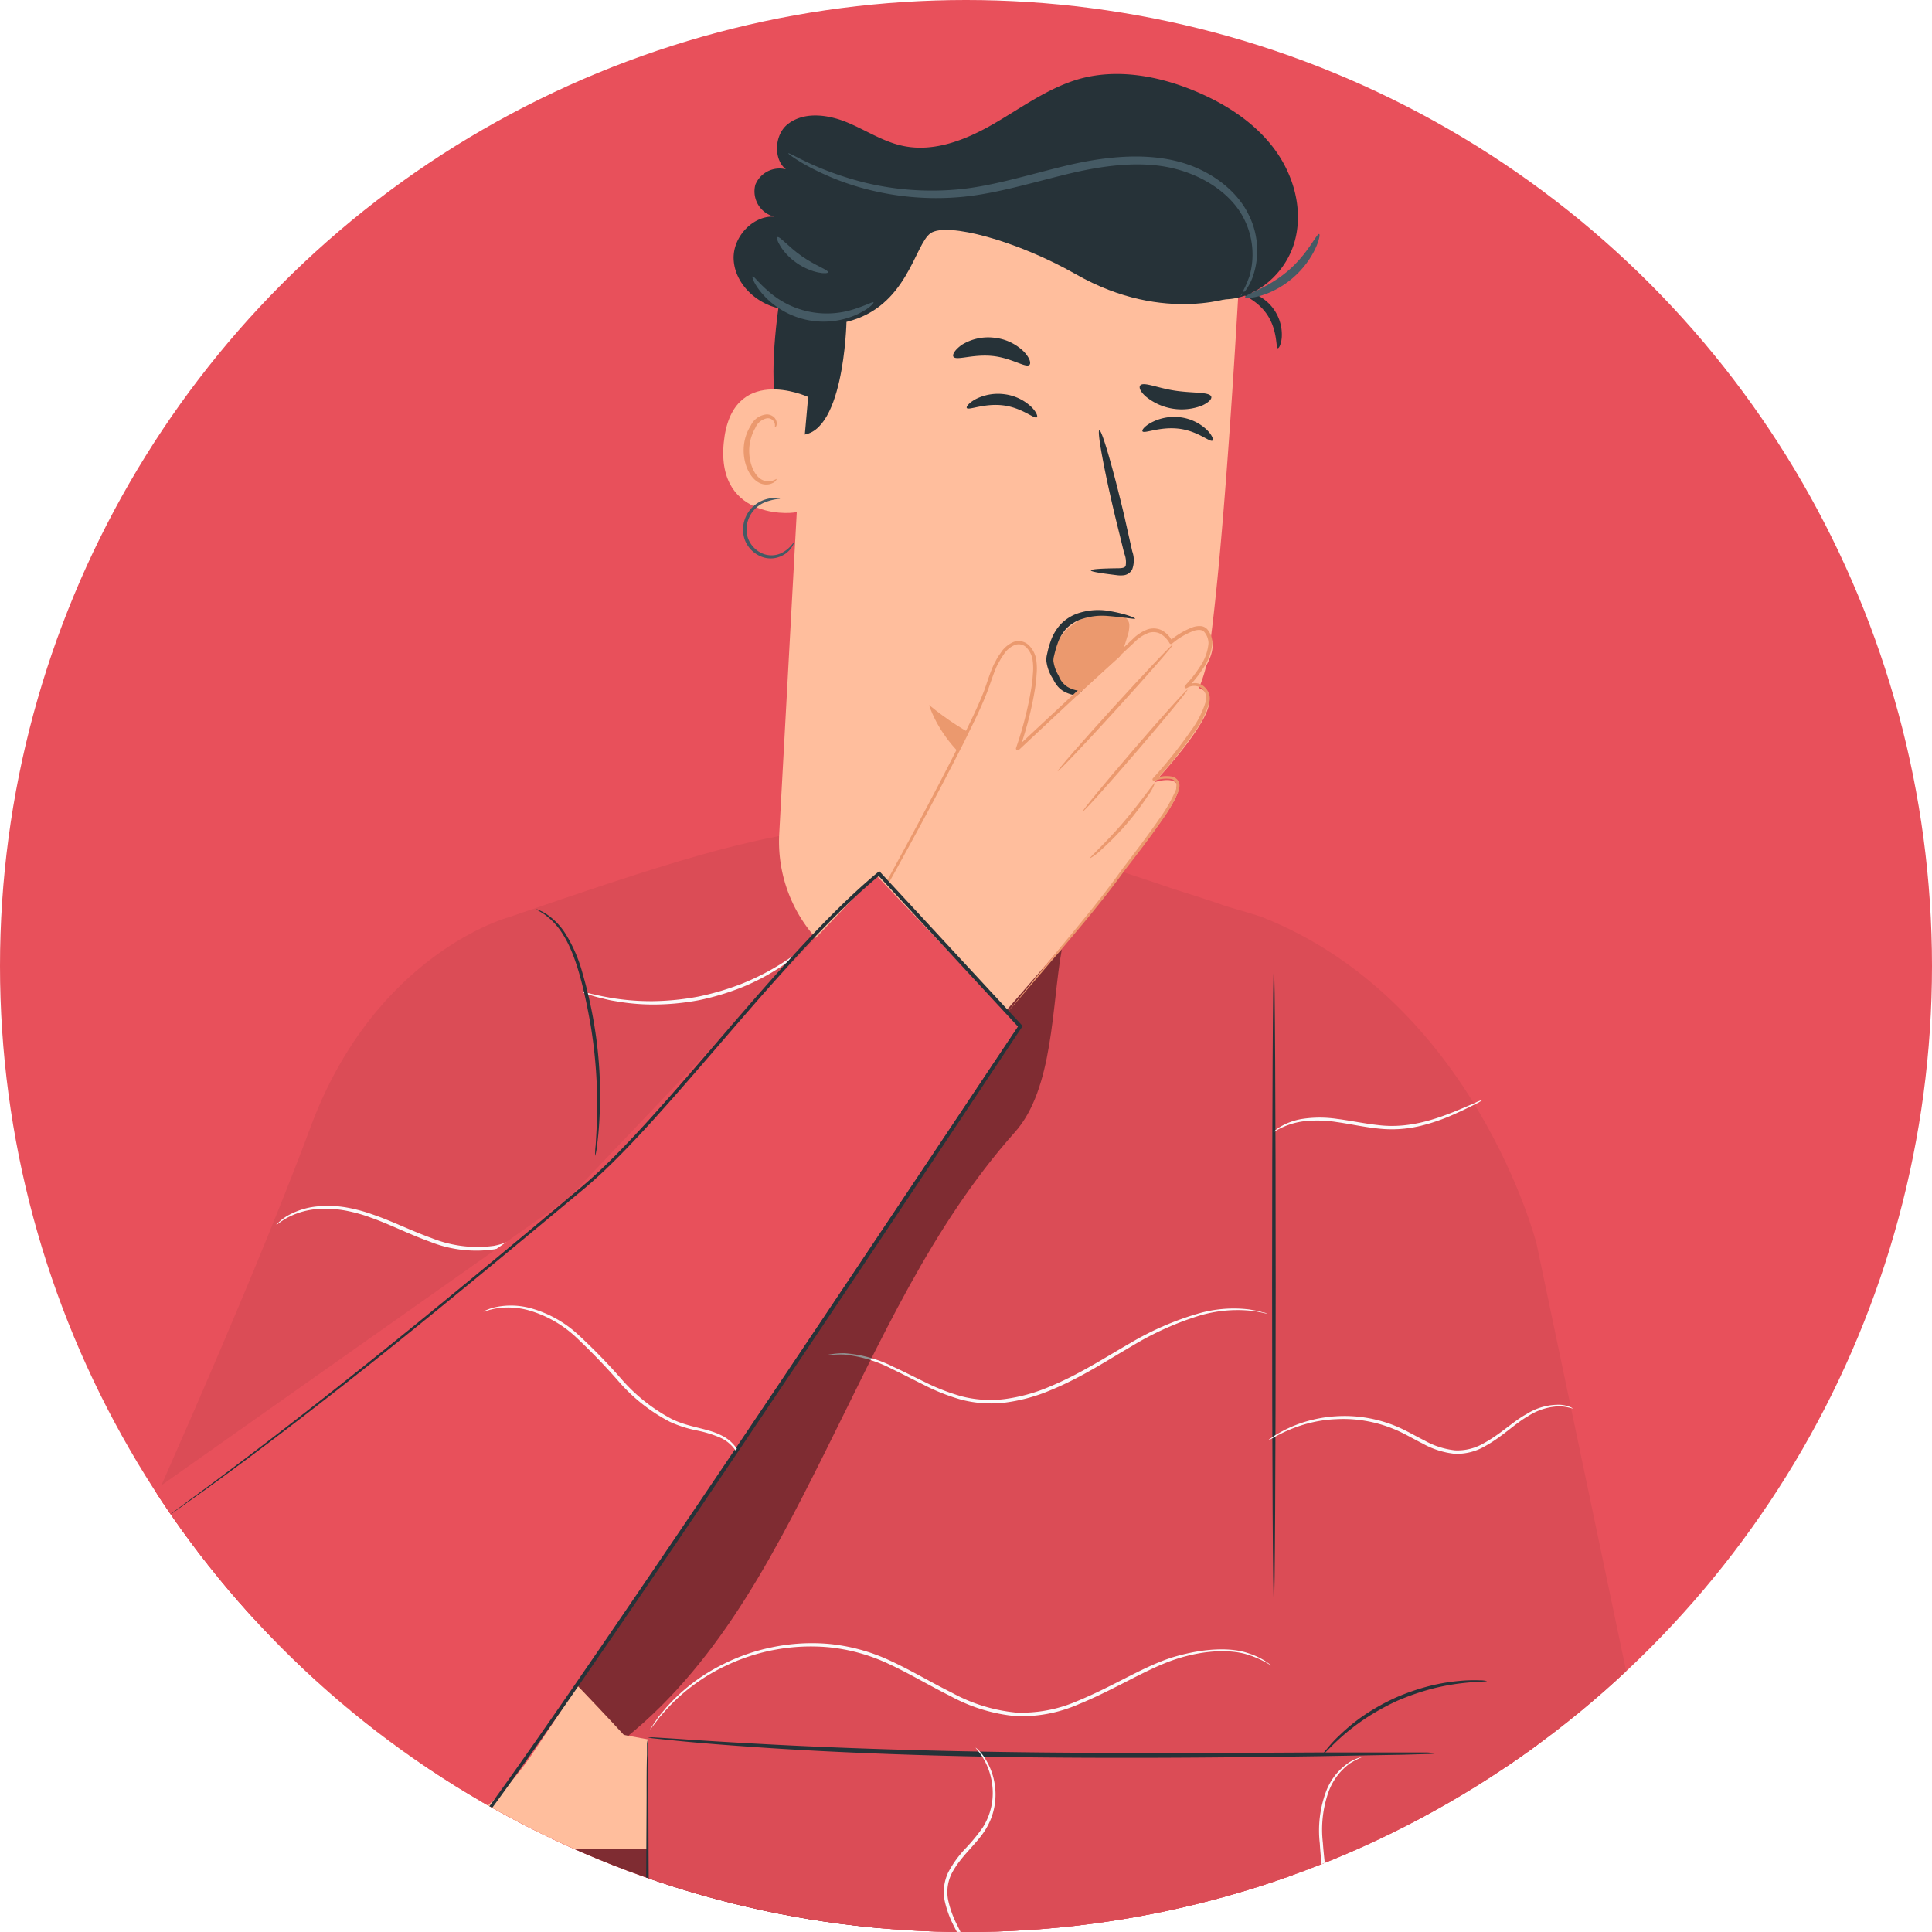 <svg id="Layer_1" data-name="Layer 1" xmlns="http://www.w3.org/2000/svg" xmlns:xlink="http://www.w3.org/1999/xlink" viewBox="0 0 324.1 324.1"><defs><style>.cls-1{fill:none;}.cls-2{fill:#e8505b;}.cls-3{clip-path:url(#clip-path);}.cls-4{fill:#db4c56;}.cls-5{fill:#fafafa;}.cls-6{opacity:0.42;}.cls-7{fill:#ffbe9d;}.cls-8{fill:#263238;}.cls-9{fill:#eb996e;}.cls-10{fill:#455a64;}</style><clipPath id="clip-path"><circle class="cls-1" cx="162.05" cy="162.05" r="162.05"/></clipPath></defs><circle class="cls-2" cx="162.05" cy="162.05" r="162.05"/><g class="cls-3"><path class="cls-4" d="M275.51,293.29l-17.75-84.66s-10.41-40.8-46.23-54.86l-2.47-.76L205.61,152c-1.44-.56-7.32-2.43-8.87-2.91-48.3-16.74-61.11-12.39-111.44,4.79,0,0-22.36,6-33.2,35.18S20.52,263.8,20.52,263.8l50.21,17.73,9.63-14.3v97.82h138.1l-3.81-45,7.88-19.72"/><path class="cls-5" d="M134.94,159a7.54,7.54,0,0,1-1.15,1.07,15.07,15.07,0,0,1-1.45,1.14c-.59.42-1.23.93-2,1.39a37.18,37.18,0,0,1-5.65,2.93,42.61,42.61,0,0,1-7.47,2.26,41.71,41.71,0,0,1-7.78.72,36.81,36.81,0,0,1-6.34-.59c-.9-.13-1.69-.36-2.39-.52a15.94,15.94,0,0,1-1.77-.51,7.27,7.27,0,0,1-1.47-.56c0-.12,2.15.62,5.7,1.17a40.84,40.84,0,0,0,6.27.45,44.31,44.31,0,0,0,7.66-.76,44.88,44.88,0,0,0,7.38-2.18,41.22,41.22,0,0,0,5.64-2.78C133.18,160.42,134.86,158.93,134.94,159Z"/><path class="cls-5" d="M212.62,220.36a4.19,4.19,0,0,1-.79-.14l-1-.2-1.31-.17a22.37,22.37,0,0,0-8.3.85,50.56,50.56,0,0,0-11.36,5.12c-4.07,2.36-8.44,5.26-13.53,7.35a29,29,0,0,1-7.73,2.12,19.81,19.81,0,0,1-7.45-.52,34,34,0,0,1-6.27-2.5c-1.89-.93-3.62-1.85-5.23-2.61a22.42,22.42,0,0,0-8-2.42,16.25,16.25,0,0,0-2.28.07,4,4,0,0,1-.8.06,3.16,3.16,0,0,1,.78-.18,12.7,12.7,0,0,1,2.31-.18,21.37,21.37,0,0,1,8.16,2.26c1.64.74,3.38,1.64,5.27,2.55a34.52,34.52,0,0,0,6.19,2.41,19.33,19.33,0,0,0,7.24.47,28.63,28.63,0,0,0,7.57-2.09c5-2.06,9.37-4.93,13.48-7.28a49.37,49.37,0,0,1,11.52-5,21.41,21.41,0,0,1,8.45-.67l1.32.23c.37.08.69.18.94.25A3.58,3.58,0,0,1,212.62,220.36Z"/><path class="cls-6" d="M101.83,293.93c17.29-12.47,27-31.19,36.38-49.94s18-38.3,32.06-54.09c6.47-7.26,6.15-21.22,7.85-30.63l-23.37,23.32L91.49,285.51Z"/><polygon class="cls-6" points="80.36 304.46 91.68 317.54 102.81 317.54 102.81 331.77 217.9 358.38 216.96 347.3 108.68 310.12 90.54 310.12 81.79 303.13 80.36 304.46"/><path class="cls-7" d="M114.25,292.82l-9.6-1.78s-22.76-24.89-27-25.24c-3.51-.29-22.87-.11-29.61,0a2.35,2.35,0,0,0-2.32,2.35h0A2.35,2.35,0,0,0,48,270.46l22.87.89.1,1.84-22.9.3c-2.33.18-3.82,3.88,3.64,4.54l19.16.68v1.19L51.4,282.62c-1,.14-3.56.64-3.58,1.63,0,0-1.18,2.43,4.35,3.12,1.9.24,18.76-.32,18.76-.32l-.65,1.52-17.45,3.76a2.49,2.49,0,0,0-1.94,2.77h0a2.49,2.49,0,0,0,2.69,2.13l18.65-1.73,18.31,14.62H115Z"/><path class="cls-4" d="M212.21,294.81l-103.53-3.34,0,35.78,68.69,13.64,48.23,7.7c30,0,53.95-27.51,49.31-57.12l-.13,0Z"/><path class="cls-8" d="M240.72,294.15a8.49,8.49,0,0,1-1.35.1l-3.84.11-14.16.25c-12,.18-28.47.38-46.71.21s-34.77-.84-46.7-1.65c-6-.4-10.79-.79-14.12-1.12l-3.83-.39a10.48,10.48,0,0,1-1.33-.19,8.13,8.13,0,0,1,1.35,0l3.84.24c3.33.24,8.16.54,14.12.86,11.93.66,28.44,1.23,46.68,1.41s34.74.06,46.7,0h14.15l3.85,0A8.38,8.38,0,0,1,240.72,294.15Z"/><path class="cls-8" d="M108.69,291.79s0,.22,0,.63,0,1.07,0,1.86c0,1.66,0,4,.08,7.05,0,6.12.06,14.82.11,25.29l-.2-.25c11.69,2.51,25.71,5.62,40.8,8.78,20.68,4.38,39.51,7.83,53.2,10,6.84,1,12.39,1.82,16.23,2.33l4.43.58,1.15.17a2.11,2.11,0,0,1,.38.07,1.64,1.64,0,0,1-.39,0l-1.16-.11-4.43-.47c-3.85-.43-9.42-1.14-16.28-2.14-13.71-2-32.57-5.4-53.26-9.77-15.09-3.17-29.1-6.31-40.78-8.88l-.2,0v-.21c0-10.47.08-19.17.1-25.29,0-3,0-5.39.07-7.05,0-.79,0-1.4,0-1.86A2.83,2.83,0,0,1,108.69,291.79Z"/><path class="cls-8" d="M99.84,193.92a10,10,0,0,1,.08-1.75c.07-1.12.18-2.74.23-4.74a81.8,81.8,0,0,0-1.09-15.58c-1.06-6-2.4-11.47-4.48-14.86a11.71,11.71,0,0,0-3.1-3.49c-.9-.64-1.48-.88-1.46-.94s.16,0,.44.14a7.05,7.05,0,0,1,1.16.61,11.1,11.1,0,0,1,3.32,3.45,24.8,24.8,0,0,1,2.79,6.53,73.63,73.63,0,0,1,1.93,8.46,71.84,71.84,0,0,1,.91,15.7c-.09,2-.27,3.63-.42,4.75A8.9,8.9,0,0,1,99.84,193.92Z"/><path class="cls-8" d="M213.7,162.46c.17,0,.3,23.79.3,53.13s-.13,53.13-.3,53.13-.3-23.78-.3-53.13S213.53,162.46,213.7,162.46Z"/><path class="cls-8" d="M249.43,282c0,.12-1.76.06-4.56.41a37.12,37.12,0,0,0-4.85.94,41.39,41.39,0,0,0-5.7,2,40.66,40.66,0,0,0-5.28,2.94,37.08,37.08,0,0,0-3.91,3c-2.11,1.88-3.23,3.23-3.32,3.16a4.94,4.94,0,0,1,.73-1,21.84,21.84,0,0,1,2.3-2.47,31.56,31.56,0,0,1,3.89-3.17,36.29,36.29,0,0,1,5.34-3,37,37,0,0,1,5.81-2,32.58,32.58,0,0,1,4.94-.83,24.69,24.69,0,0,1,3.38-.1A5.15,5.15,0,0,1,249.43,282Z"/><path class="cls-8" d="M52.91,241.32c0,.23-4.17.07-8.94,1.7a43.82,43.82,0,0,0-5.89,2.6,13.32,13.32,0,0,1-2.44,1.16,11.45,11.45,0,0,1,2.23-1.54,32.21,32.21,0,0,1,5.9-2.8,24,24,0,0,1,6.43-1.22A9.6,9.6,0,0,1,52.91,241.32Z"/><path class="cls-5" d="M213.26,279.41a16.47,16.47,0,0,0-4-1.85c-2.73-.85-7-.84-11.91.74s-10.07,5-16.4,7.59a24,24,0,0,1-10.54,2,28.45,28.45,0,0,1-11-3.38c-3.54-1.77-6.83-3.75-10.17-5.31a30.81,30.81,0,0,0-10.15-2.86,33.12,33.12,0,0,0-17.45,3.15,32,32,0,0,0-9.72,7.14l-1.27,1.43-.84,1.12-.52.68a1.63,1.63,0,0,1-.2.23s0-.1.15-.26l.47-.72.8-1.16c.36-.43.78-.92,1.23-1.47a31.06,31.06,0,0,1,9.71-7.37,32.41,32.41,0,0,1,8-2.76,32.79,32.79,0,0,1,9.7-.57,31.33,31.33,0,0,1,10.34,2.88c3.39,1.57,6.69,3.56,10.19,5.3a27.94,27.94,0,0,0,10.77,3.33,23.39,23.39,0,0,0,10.29-1.94c6.26-2.56,11.45-6.05,16.48-7.48s9.34-1.5,12.11-.56a12.23,12.23,0,0,1,3,1.39l.71.5A1.33,1.33,0,0,1,213.26,279.41Z"/><path class="cls-5" d="M263.88,236.31a10.09,10.09,0,0,0-2.1-.4,10.22,10.22,0,0,0-5.48,1.68c-2.15,1.21-4.23,3.39-7.16,5a9.39,9.39,0,0,1-5.1,1.29,14,14,0,0,1-5.37-1.71c-1.71-.86-3.3-1.83-4.94-2.48a22.37,22.37,0,0,0-4.9-1.37,21.55,21.55,0,0,0-4.61-.25,21.79,21.79,0,0,0-4,.52,23.21,23.21,0,0,0-5.5,2c-1.24.62-1.88,1.06-1.91,1s.14-.14.44-.35a10.65,10.65,0,0,1,1.36-.87,21.14,21.14,0,0,1,5.51-2.18,22.06,22.06,0,0,1,4.07-.61,22.63,22.63,0,0,1,9.77,1.58c1.7.67,3.3,1.64,5,2.49a13.4,13.4,0,0,0,5.13,1.65,8.72,8.72,0,0,0,4.8-1.18c2.85-1.55,5-3.72,7.22-4.92a10,10,0,0,1,5.71-1.54,5.31,5.31,0,0,1,1.58.37A1.75,1.75,0,0,1,263.88,236.31Z"/><path class="cls-5" d="M248.72,184.5a6.65,6.65,0,0,1-1.25.73c-.82.42-2,1-3.54,1.69a32.56,32.56,0,0,1-5.52,1.92,20.45,20.45,0,0,1-7.16.48c-2.54-.26-4.89-.8-7-1.09a20.6,20.6,0,0,0-5.72-.11,12.39,12.39,0,0,0-4.92,1.82s.08-.11.26-.27a6.45,6.45,0,0,1,.87-.63,10.54,10.54,0,0,1,3.72-1.34,19.67,19.67,0,0,1,5.86,0c2.19.27,4.54.79,7,1.05,5,.59,9.42-1,12.45-2.19,1.53-.61,2.76-1.16,3.61-1.52A7.54,7.54,0,0,1,248.72,184.5Z"/><path class="cls-5" d="M82.9,209.58a12.31,12.31,0,0,0,4.41-1.77c.49-.32.92-.64,1.35-1q.84-.94,1.74-1.83l0,0c-1,.7-2.1,1.57-3.33,2.34A11.89,11.89,0,0,1,82.8,209a20.63,20.63,0,0,1-10.38-1.3c-3.56-1.28-6.81-2.93-10-4a26.16,26.16,0,0,0-4.57-1.19,18.25,18.25,0,0,0-4.12-.17,12.47,12.47,0,0,0-5.68,1.71,8.48,8.48,0,0,0-1.3,1,2.64,2.64,0,0,0-.39.41c.05.05.6-.5,1.81-1.17a12.84,12.84,0,0,1,5.58-1.5,18.86,18.86,0,0,1,4,.25,25.75,25.75,0,0,1,4.46,1.22c3.1,1.09,6.33,2.75,9.94,4.05A20.94,20.94,0,0,0,82.9,209.58Z"/><path class="cls-5" d="M163.68,293.18s.14.09.37.32a7.72,7.72,0,0,1,.92,1.07,11.25,11.25,0,0,1,1.91,4.83,11.12,11.12,0,0,1-1.55,7.51c-1.55,2.51-4.19,4.49-5.68,7.38a7,7,0,0,0-.58,4.53,17.26,17.26,0,0,0,1.52,4.17c1.27,2.54,2.45,5,2.4,7.3a5.82,5.82,0,0,1-2.18,4.64,3.55,3.55,0,0,1-1.28.62,2.11,2.11,0,0,1-.5.06,5.59,5.59,0,0,0,1.64-.86,5.74,5.74,0,0,0,1.89-4.46c0-2.15-1.16-4.5-2.48-7.06a17.47,17.47,0,0,1-1.59-4.29,7.62,7.62,0,0,1,.62-4.92,18.21,18.21,0,0,1,2.92-4,30,30,0,0,0,2.83-3.45,10.8,10.8,0,0,0,1.59-7.15,11.43,11.43,0,0,0-1.68-4.75C164.12,293.69,163.63,293.22,163.68,293.18Z"/><path class="cls-5" d="M212.53,344.34s-.16-.11-.44-.38a4.75,4.75,0,0,1-.9-1.4,7.93,7.93,0,0,1,.3-6,12.2,12.2,0,0,1,2.26-3.57c1-1.15,2.17-2.26,3.35-3.46a19.22,19.22,0,0,0,3.24-4.07,13.67,13.67,0,0,0,1.55-5.3c.39-3.84-.3-7.52-.49-10.91a18.79,18.79,0,0,1,1.13-8.93,10.16,10.16,0,0,1,3.83-4.69,7.26,7.26,0,0,1,1.5-.71,2.36,2.36,0,0,1,.56-.13,15.87,15.87,0,0,0-1.93,1,10.24,10.24,0,0,0-3.57,4.66,19,19,0,0,0-1,8.72c.22,3.35.94,7.05.55,11a14.29,14.29,0,0,1-1.64,5.53,19.59,19.59,0,0,1-3.37,4.18c-2.41,2.36-4.68,4.43-5.61,6.8a7.88,7.88,0,0,0-.47,5.76A7.54,7.54,0,0,0,212.53,344.34Z"/><path class="cls-7" d="M153.68,165.4h0A24.23,24.23,0,0,0,179,143.31c.68-7.69,1.21-14.26,1.21-14.26s19.86-.5,22.63-19.93S208,44.56,208,44.56h0A68.2,68.2,0,0,0,139,44.29l-3.17,1.84-5.11,93.74A24.24,24.24,0,0,0,153.68,165.4Z"/><path class="cls-8" d="M183,95.69c0-.21,1.71-.33,4.45-.36.72,0,1.29-.07,1.39-.44a3.85,3.85,0,0,0-.25-2.07c-.46-1.87-.92-3.75-1.41-5.73C185.23,79,184,72.28,184.42,72.18s2.31,6.42,4.23,14.56c.44,2,.87,3.88,1.29,5.75a4.46,4.46,0,0,1,0,3,1.85,1.85,0,0,1-1.35,1,4.49,4.49,0,0,1-1.22,0C184.65,96.16,183,95.9,183,95.69Z"/><path class="cls-9" d="M180.29,128.77s-12.43-.59-24.43-10.5c0,0,4.18,14.79,23.82,15.55Z"/><path class="cls-8" d="M207.8,49.51S195.56,54.62,180.47,46c-9.9-5.64-21.64-8.78-24.36-6.88S152.24,51.51,142,54c0,0-.41,20.06-8.36,18.91S132.39,41,132.39,41l20.05-8.46L174,29.72l19.92,3.94,15.3,5.11Z"/><path class="cls-7" d="M135.57,66.6c-.31-.18-12.86-5.69-14.16,7.68s12.38,11.91,12.44,11.53S135.57,66.6,135.57,66.6Z"/><path class="cls-9" d="M130.27,80.35c-.06,0-.25.14-.66.28a2.39,2.39,0,0,1-1.75-.13c-1.36-.66-2.33-3-2.16-5.43a7.74,7.74,0,0,1,1-3.27,2.7,2.7,0,0,1,1.92-1.62,1.19,1.19,0,0,1,1.31.77c.15.4,0,.65.1.68s.31-.19.26-.75a1.49,1.49,0,0,0-.45-.89,1.78,1.78,0,0,0-1.25-.47,3.27,3.27,0,0,0-2.63,1.84A7.76,7.76,0,0,0,124.77,75c-.18,2.7,1,5.36,2.83,6.1a2.51,2.51,0,0,0,2.16-.14C130.21,80.67,130.31,80.37,130.27,80.35Z"/><path class="cls-8" d="M150.86,41.29c-2.73,2.91-5.5,5.85-8.89,8s-7.52,3.31-11.41,2.41-7.33-4.26-7.49-8.24,3.74-7.88,7.64-7a4.36,4.36,0,0,1-4-5.46,4.37,4.37,0,0,1,6.48-2c-3.38-.63-3.76-6-1.07-8.15s6.65-1.67,9.84-.38,6.13,3.3,9.5,4c5.28,1.13,10.7-1.06,15.37-3.78s9.1-6,14.31-7.47c6.39-1.76,13.29-.47,19.41,2.09,5.07,2.13,9.88,5.21,13.18,9.62s4.93,10.25,3.46,15.56-6.4,9.7-11.91,9.73c0,0-12.37,1.24-22.43-6.23s-31.3-6.49-31.3-6.49Z"/><path class="cls-10" d="M132.24,25.73c0,.05.24.26.77.62a27.8,27.8,0,0,0,2.41,1.47,43.6,43.6,0,0,0,9.63,3.83,46.49,46.49,0,0,0,15.33,1.46c5.85-.39,12-2.27,18.39-3.84s12.71-2.35,18.17-1,9.78,4.57,11.68,8.31a13.23,13.23,0,0,1,1,9.7,20,20,0,0,1-1.54,3.38s.28-.21.7-.7a9.59,9.59,0,0,0,1.37-2.5,13.37,13.37,0,0,0-.63-10.33C207.59,32,203,28.39,197.26,27s-12.38-.69-18.83.89-12.49,3.48-18.16,3.92a47.73,47.73,0,0,1-15-1.13C136.9,28.63,132.38,25.45,132.24,25.73Z"/><path class="cls-10" d="M126.25,46.38c-.15.08.28,1.38,1.72,3a13.63,13.63,0,0,0,15.73,3.4c2-.91,2.94-1.92,2.83-2.06s-1.24.5-3.19,1.12a14.77,14.77,0,0,1-14.65-3.17C127.17,47.35,126.44,46.26,126.25,46.38Z"/><path class="cls-10" d="M130.41,39.78c-.34.16.69,2.59,3.27,4.36s5.21,1.9,5.24,1.52-2.14-1.09-4.42-2.69S130.77,39.56,130.41,39.78Z"/><path class="cls-8" d="M214.36,58.42c.18,0,.56-.62.66-1.82a7.38,7.38,0,0,0-4.81-7.38c-1.14-.4-1.89-.32-1.92-.14-.12.39,2.63,1.15,4.35,3.81S214,58.37,214.36,58.42Z"/><path class="cls-10" d="M221.29,39.26c-.4-.17-1.87,3.37-5.36,6.29s-7.17,3.87-7.07,4.28,4.2.07,8-3.19S221.66,39.3,221.29,39.26Z"/><path class="cls-8" d="M203.4,73.91c-.42.34-2.46-1.63-5.67-2s-5.77.89-6.07.45c-.15-.2.32-.85,1.45-1.46A8.23,8.23,0,0,1,198,70a7.93,7.93,0,0,1,4.45,2.1C203.36,73,203.6,73.76,203.4,73.91Z"/><path class="cls-8" d="M173.93,70c-.42.34-2.47-1.62-5.67-2s-5.77.88-6.07.45c-.15-.2.32-.85,1.44-1.47a8.26,8.26,0,0,1,4.92-.84A8,8,0,0,1,173,68.25C173.89,69.13,174.13,69.88,173.93,70Z"/><path class="cls-8" d="M172.69,61.21c-.63.56-3-1.19-6.28-1.5s-6,.83-6.46.14c-.24-.33.2-1.15,1.39-2a8.42,8.42,0,0,1,5.39-1.2,8.32,8.32,0,0,1,5,2.31C172.74,60,173,60.94,172.69,61.21Z"/><path class="cls-8" d="M203.19,66.53c.14.38-.41,1-1.58,1.52a9.47,9.47,0,0,1-9.32-1.47c-1-.84-1.29-1.61-1-1.93.56-.66,2.94.48,6,.91S202.87,65.73,203.19,66.53Z"/><path class="cls-10" d="M133.2,90.89s0,.31-.3.78a4,4,0,0,1-1.69,1.54,4.22,4.22,0,0,1-3.4.2,4.88,4.88,0,0,1-2.92-3A5.28,5.28,0,0,1,127.82,84a5.62,5.62,0,0,1,2.24-.47,1.77,1.77,0,0,1,.82.13,9.05,9.05,0,0,0-2.87.73,5,5,0,0,0-2.21,2.16,4.82,4.82,0,0,0-.34,3.69A4.48,4.48,0,0,0,128,92.89a3.91,3.91,0,0,0,3-.07A5.35,5.35,0,0,0,133.2,90.89Z"/><path class="cls-5" d="M95.91,282.65a21.38,21.38,0,0,0-2.78-1.6A16.79,16.79,0,0,0,84.59,280a30.25,30.25,0,0,0-5.89,1.23c-2.07.62-4.23,1.51-6.51,2.41a67.55,67.55,0,0,1-7.29,2.55,23.27,23.27,0,0,1-8.29.81,28.64,28.64,0,0,1-8-2.23c-2.48-1-4.78-2.2-7-3.21-4.42-2.05-8.71-3.39-12.4-3.18a13.32,13.32,0,0,0-8,2.91,12.71,12.71,0,0,0-2.12,2.39,4.25,4.25,0,0,1,.39-.74A9.79,9.79,0,0,1,21,281.09a13.41,13.41,0,0,1,8.15-3.16c3.79-.27,8.19,1.06,12.65,3.1,2.25,1,4.55,2.16,7,3.17a28.42,28.42,0,0,0,7.85,2.17,22.44,22.44,0,0,0,8.08-.78A68.26,68.26,0,0,0,72,283.1c2.29-.89,4.46-1.76,6.57-2.38a30.79,30.79,0,0,1,6-1.17,16.52,16.52,0,0,1,8.68,1.29A9.59,9.59,0,0,1,95.91,282.65Z"/><path class="cls-9" d="M188.17,103.39a9.15,9.15,0,0,0-8.58,1.69,8.23,8.23,0,0,0-3.09,5.61,5,5,0,0,0,2.91,5.1c2.15.81,4.75-.37,6.38-2.24a18.91,18.91,0,0,0,3.27-6.62,5.64,5.64,0,0,0,.39-2,1.62,1.62,0,0,0-1-1.52"/><path class="cls-8" d="M185.67,115.92c0,.09-.43.18-1.22.34a19.67,19.67,0,0,1-3.42.42,4.68,4.68,0,0,1-1.21-.16,5.92,5.92,0,0,1-1.24-.47,3.93,3.93,0,0,1-1.16-.93,6.52,6.52,0,0,1-.79-1.26,6.85,6.85,0,0,1-1.1-3,4,4,0,0,1,.07-.91l.18-.8a14.66,14.66,0,0,1,.48-1.61,8,8,0,0,1,1.77-2.92,7.24,7.24,0,0,1,2.7-1.7,10.78,10.78,0,0,1,5.19-.45c2.9.47,4.52,1.18,4.5,1.31s-1.8-.23-4.59-.45a10.57,10.57,0,0,0-4.7.64,6.38,6.38,0,0,0-2.25,1.48A7,7,0,0,0,177.4,108c-.18.49-.32,1-.45,1.48l-.18.75a3.36,3.36,0,0,0-.06.63,6.4,6.4,0,0,0,.9,2.52,3.66,3.66,0,0,0,1.46,1.84,4.79,4.79,0,0,0,2,.65c1.36.09,2.54,0,3.33,0S185.67,115.84,185.67,115.92Z"/><path class="cls-7" d="M168.09,170.33s15.48-17.68,17.89-21.05,11.69-14.25,11.67-16.91c0-2.51-4-1.14-4-1.14S204,120.28,202.76,117a2.38,2.38,0,0,0-3.51-1.3s6.3-6.21,3.41-9.46c-1.49-1.67-5.87,1.89-5.87,1.89s-2-4.07-5.81-.77-20.13,18.26-20.13,18.26,3.14-8.41,3.07-14c0-3.8-4.55-7.26-7.92,3.28-2.18,6.81-19.51,36.8-19.51,36.8Z"/><path class="cls-2" d="M170.93,172,89.69,293.63c-12.43,18.92-34.83,25.84-53.44,15.57C22.64,301.69,12.67,285.92,21,253.45L95.35,201l51.56-54.25Z"/><path class="cls-9" d="M201.88,115.08a2.38,2.38,0,0,0-1.51-.49,3.85,3.85,0,0,0-.49.08,21.35,21.35,0,0,0,2-2.63,8.67,8.67,0,0,0,1.49-4.19,3.49,3.49,0,0,0-.79-2.22,1.61,1.61,0,0,0-1.14-.6,3.44,3.44,0,0,0-1.21.14,12.47,12.47,0,0,0-3.72,2.12,4.28,4.28,0,0,0-1.66-1.58,3.17,3.17,0,0,0-2.66,0,6.81,6.81,0,0,0-2.15,1.48l-1.86,1.73-7.55,7.05-9.23,8.61a58.39,58.39,0,0,0,2.21-8.92,24.16,24.16,0,0,0,.28-2.53,10.18,10.18,0,0,0-.08-2.58,4.38,4.38,0,0,0-1.22-2.31,2.47,2.47,0,0,0-2.57-.55,4.81,4.81,0,0,0-2,1.61c-.22.35-.49.68-.68,1l-.58,1.08c-.69,1.46-1.13,3-1.66,4.46-1.12,2.89-2.5,5.62-3.8,8.29-4.47,8.89-8.79,16.86-12.59,23.79l.33.3c3.85-6.93,8.22-14.91,12.74-23.85,1.31-2.68,2.7-5.4,3.84-8.33.57-1.5,1-3,1.65-4.41l.56-1c.19-.34.43-.65.65-1a4.07,4.07,0,0,1,1.73-1.42,1.84,1.84,0,0,1,2,.43,3.88,3.88,0,0,1,1,2,9.73,9.73,0,0,1,.06,2.42,23.53,23.53,0,0,1-.28,2.48,60.47,60.47,0,0,1-2.54,9.92.29.29,0,0,0,.18.38.31.31,0,0,0,.31-.06L181,116.38l7.55-7,1.85-1.73a6.26,6.26,0,0,1,2-1.37,2.56,2.56,0,0,1,2.18,0,4,4,0,0,1,1.6,1.59.3.3,0,0,0,.41.13l0,0a12.08,12.08,0,0,1,3.74-2.2c.66-.19,1.38-.22,1.74.27a3,3,0,0,1,.66,1.84,8.12,8.12,0,0,1-1.4,3.88A21,21,0,0,1,198.8,115a.3.3,0,0,0,0,.41.29.29,0,0,0,.33,0,2.24,2.24,0,0,1,2.39,0,2.46,2.46,0,0,1,.72,1,2.06,2.06,0,0,1,.05,1.21,15.67,15.67,0,0,1-2.4,4.8,76.86,76.86,0,0,1-6.49,8.15.26.26,0,0,0,.27.42,5.69,5.69,0,0,1,2.77-.32,1.09,1.09,0,0,1,.87.74,1.3,1.3,0,0,1,0,.62l0,.32-.12.32a26.35,26.35,0,0,1-2.77,4.78c-2.07,3-4.18,5.73-6.14,8.31-3.77,5.29-7.45,9.57-10.39,13.18L171,167.37c-.78.95-1.38,1.68-1.81,2.19l-.27.34,0,0,.3-.34,1.87-2.14,7-8.2c3-3.57,6.7-7.85,10.5-13.11,2-2.58,4.1-5.3,6.19-8.3a25.66,25.66,0,0,0,2.84-4.89,2.24,2.24,0,0,0,.2-.75,1.86,1.86,0,0,0,0-.81,1.62,1.62,0,0,0-1.23-1.09,5.13,5.13,0,0,0-2.21.09,73.43,73.43,0,0,0,6-7.55,16.22,16.22,0,0,0,2.49-5,2.63,2.63,0,0,0-.08-1.54A3.1,3.1,0,0,0,201.88,115.08Z"/><path class="cls-9" d="M177.44,129.36c.13.11,4.56-4.56,9.9-10.43s9.57-10.72,9.45-10.84-4.55,4.56-9.9,10.43S177.32,129.24,177.44,129.36Z"/><path class="cls-9" d="M181.63,136.13c.12.11,4.17-4.38,9-10s8.7-10.33,8.58-10.44-4.18,4.39-9,10S181.5,136,181.63,136.13Z"/><path class="cls-9" d="M182.82,144a8.87,8.87,0,0,0,2-1.52,46,46,0,0,0,7.75-9,8.58,8.58,0,0,0,1.19-2.17c-.15-.1-2.22,3-5.23,6.54S182.69,143.9,182.82,144Z"/><path class="cls-8" d="M27,321s.3.14.86.44l2.48,1.31a33.81,33.81,0,0,0,10.38,2.78,34.77,34.77,0,0,0,7.78-.14,39,39,0,0,0,4.39-.77c.75-.17,1.5-.42,2.27-.63a22.6,22.6,0,0,0,2.33-.76,46,46,0,0,0,9.55-4.69,37.78,37.78,0,0,0,9-7.82C83.21,304.26,170.12,173,170.93,172l0,.39-23.69-25.62.4,0c-16.18,13.36-36,41.26-49.63,52.62s-25.74,21.36-36,29.5-18.64,14.48-24.46,18.74c-2.9,2.15-5.19,3.74-6.71,4.84l-1.75,1.24c-.39.27-.6.4-.6.4s.18-.16.57-.45l1.71-1.27c1.51-1.14,3.78-2.75,6.65-4.93,5.78-4.3,14.11-10.69,24.35-18.87S84.15,210.38,97.69,199s33.41-39.31,49.6-52.69l.21-.18.19.21,23.71,25.61.17.18-.15.2C170.61,173.4,83.24,305.6,76.34,311a38,38,0,0,1-9.06,7.86,46.13,46.13,0,0,1-9.64,4.69,22,22,0,0,1-2.35.75c-.78.21-1.54.46-2.3.63a41.44,41.44,0,0,1-4.43.75,35,35,0,0,1-7.83.09,33.18,33.18,0,0,1-10.41-2.91c-1.09-.58-1.91-1.06-2.46-1.37S27,321,27,321Z"/><path class="cls-5" d="M120.77,241.15a6.18,6.18,0,0,1,2.62,2.17c.07-.1.15-.19.22-.28a6.46,6.46,0,0,0-2.66-2.28c-2.3-1.18-5.4-1.29-8.31-2.74a29.29,29.29,0,0,1-8.3-6.57,97.3,97.3,0,0,0-7.52-7.71,19.39,19.39,0,0,0-7.71-4.26,12.58,12.58,0,0,0-5.94-.21,8.17,8.17,0,0,0-1.55.49,2.48,2.48,0,0,0-.5.26c0,.06.73-.27,2.1-.52a12.77,12.77,0,0,1,5.77.4,19.45,19.45,0,0,1,7.47,4.26,106.85,106.85,0,0,1,7.44,7.71,29.18,29.18,0,0,0,8.5,6.66,20.45,20.45,0,0,0,4.51,1.44A19.74,19.74,0,0,1,120.77,241.15Z"/></g></svg>